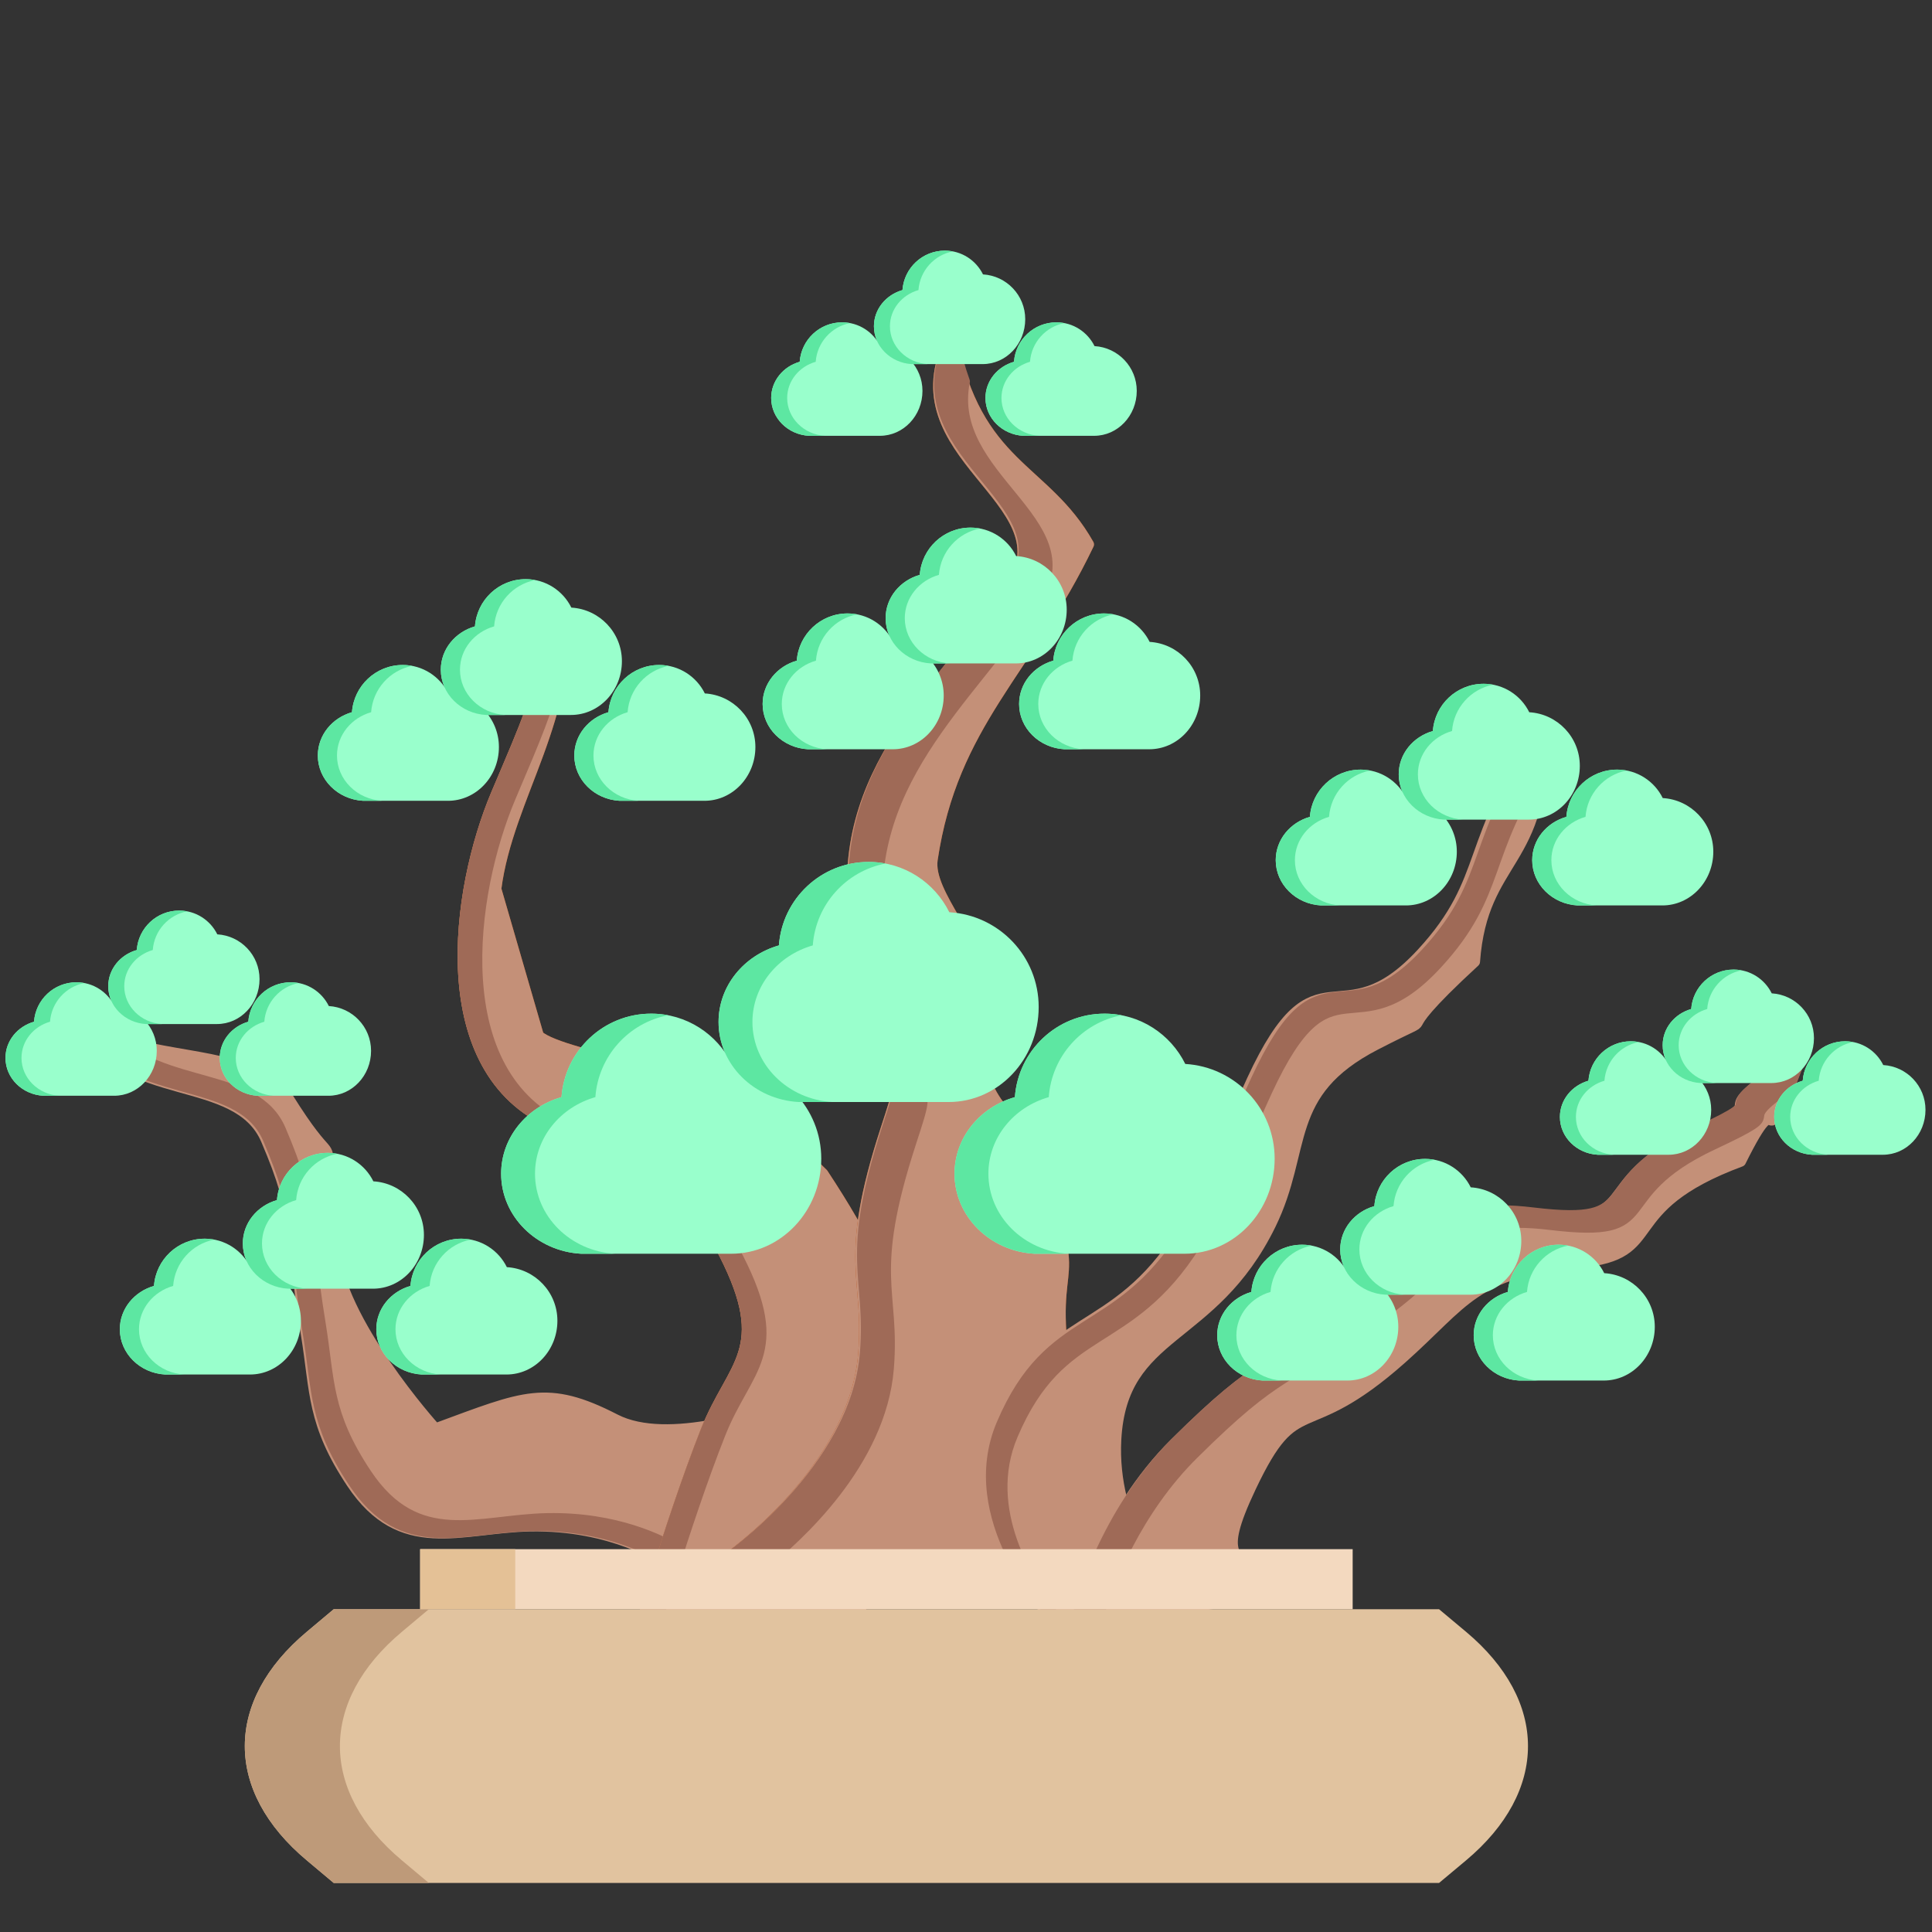 <?xml version="1.0" encoding="UTF-8" standalone="no"?>
<!-- Created with Inkscape (http://www.inkscape.org/) -->

<svg
   width="500"
   height="500"
   viewBox="0 0 132.292 132.292"
   version="1.1"
   id="svg2515"
   inkscape:version="1.1.2 (b8e25be833, 2022-02-05)"
   sodipodi:docname="bonsai06s07normal.svg"
   inkscape:export-filename="C:\Users\Lenovo\Desktop\Coding\Media files\Bonsais\bonsai06.png"
   inkscape:export-xdpi="96"
   inkscape:export-ydpi="96"
   xmlns:inkscape="http://www.inkscape.org/namespaces/inkscape"
   xmlns:sodipodi="http://sodipodi.sourceforge.net/DTD/sodipodi-0.dtd"
   xmlns="http://www.w3.org/2000/svg"
   xmlns:svg="http://www.w3.org/2000/svg"
   xmlns:sketch="http://www.bohemiancoding.com/sketch/ns">
  <rect x="0" y="0" width="132.292" height="132.292" fill="#333333" stroke="none"/>
  <sodipodi:namedview
     id="namedview2517"
     pagecolor="#ffffff"
     bordercolor="#666666"
     borderopacity="1.0"
     inkscape:pageshadow="2"
     inkscape:pageopacity="0.0"
     inkscape:pagecheckerboard="0"
     inkscape:document-units="mm"
     showgrid="false"
     units="px"
     inkscape:zoom="1.4142136"
     inkscape:cx="273.29676"
     inkscape:cy="248.54803"
     inkscape:window-width="1920"
     inkscape:window-height="1001"
     inkscape:window-x="-9"
     inkscape:window-y="-9"
     inkscape:window-maximized="1"
     inkscape:current-layer="g27725"
     showguides="false" />
  <defs
     id="defs2512">
    <marker
       style="overflow:visible"
       id="Arrow1Sstart"
       refX="0.0"
       refY="0.0"
       orient="auto"
       inkscape:stockid="Arrow1Sstart"
       inkscape:isstock="true">
      <path
         transform="scale(0.2) translate(6,0)"
         style="fill-rule:evenodd;fill:context-stroke;stroke:context-stroke;stroke-width:1.0pt"
         d="M 0.0,0.0 L 5.0,-5.0 L -12.5,0.0 L 5.0,5.0 L 0.0,0.0 z "
         id="path24092" />
    </marker>
    <marker
       style="overflow:visible"
       id="Arrow1Mstart"
       refX="0.0"
       refY="0.0"
       orient="auto"
       inkscape:stockid="Arrow1Mstart"
       inkscape:isstock="true">
      <path
         transform="scale(0.4) translate(10,0)"
         style="fill-rule:evenodd;fill:context-stroke;stroke:context-stroke;stroke-width:1.0pt"
         d="M 0.0,0.0 L 5.0,-5.0 L -12.5,0.0 L 5.0,5.0 L 0.0,0.0 z "
         id="path24086" />
    </marker>
    <marker
       style="overflow:visible"
       id="Arrow1Lstart"
       refX="0.0"
       refY="0.0"
       orient="auto"
       inkscape:stockid="Arrow1Lstart"
       inkscape:isstock="true">
      <path
         transform="scale(0.8) translate(12.5,0)"
         style="fill-rule:evenodd;fill:context-stroke;stroke:context-stroke;stroke-width:1.0pt"
         d="M 0.0,0.0 L 5.0,-5.0 L -12.5,0.0 L 5.0,5.0 L 0.0,0.0 z "
         id="path24080" />
    </marker>
    <marker
       style="overflow:visible;"
       id="Arrow1Lend"
       refX="0.0"
       refY="0.0"
       orient="auto"
       inkscape:stockid="Arrow1Lend"
       inkscape:isstock="true">
      <path
         transform="scale(0.8) rotate(180) translate(12.5,0)"
         style="fill-rule:evenodd;fill:context-stroke;stroke:context-stroke;stroke-width:1.0pt;"
         d="M 0.0,0.0 L 5.0,-5.0 L -12.5,0.0 L 5.0,5.0 L 0.0,0.0 z "
         id="path24083" />
    </marker>
  </defs>
  <g
     inkscape:label="Multi-Trunk Style"
     inkscape:groupmode="layer"
     id="g27725"
     style="display:inline">
    <g
       id="g27639"
       transform="matrix(0.735,0,0,0.735,149.596,11.135)"
       style="display:inline">
      <g
         id="g27637"
         transform="translate(-5.292)">
        <g
           id="g48100"
           transform="matrix(0.435,-0.554,0.554,0.435,-200.97,81.033)">
          <path
             style="display:inline;fill:#c49078;fill-opacity:1;stroke:#c49078;stroke-width:1;stroke-linecap:round;stroke-linejoin:round;stroke-miterlimit:4;stroke-dasharray:none;stroke-opacity:1"
             d="m 1.543,115.205 c 0,0 -0.444,-8.093 -7.413,-16.606 -5.77,-7.049 -13.809,-10.891 -10.081,-22.221 2.988,-9.082 6.581,-11.287 11.788,-16.944 C 5.658,48.765 7.304,49.408 12.775,39.43 17.378,31.034 4.908,22.011 9.622,10.64 12.964,22.496 18.448,26.548 20.128,36.234 15.444,48.503 18.442,45.424 15.444,48.503 c -2.295,2.358 -5.141,4.406 -7.864,6.795 -7.356,6.453 -10.607,25.314 -10.607,25.314 10.538,6.504 13.686,7.919 15.624,17.99 1.467,7.621 12.857,14.782 15.456,16.602 2.599,1.819 -26.511,0 -26.511,0 z"
             id="path27633-5"
             sodipodi:nodetypes="cssssccsssssc" />
          <path
             id="path27633-05"
             style="display:inline;fill:#9f6a57;fill-opacity:1;stroke:#9f6a57;stroke-width:3.78;stroke-linecap:round;stroke-linejoin:round;stroke-miterlimit:4;stroke-dasharray:none;stroke-opacity:1"
             d="m 631.229,153.07 c -17.817,42.975 29.314,77.078 11.916,108.812 -20.675,37.712 -26.894,35.282 -64.014,75.604 -19.681,21.379 -33.26,29.713 -44.555,64.039 -14.09,42.819 16.293,57.343 38.102,83.984 26.34,32.177 28.018,62.766 28.018,62.766 0,0 3.632,0.214 8.514,0.492 -0.946,-7.6 -5.655,-33.432 -27.779,-60.459 -21.809,-26.642 -52.191,-41.165 -38.102,-83.984 11.295,-34.326 24.873,-42.66 44.555,-64.039 37.119,-40.322 43.341,-37.891 64.016,-75.604 15.605,-28.465 -20.698,-58.837 -15.488,-95.807 -1.828,-4.861 -3.571,-10.09 -5.182,-15.805 z"
             transform="matrix(0.265,0,0,0.265,-157.391,-29.86)" />
        </g>
        <g
           id="g48100-7-6"
           transform="rotate(-11.1,58.43,-111.928)"
           style="display:inline">
          <path
             style="display:inline;fill:#b64a11;fill-opacity:1;stroke:#b64a11;stroke-width:0.856;stroke-linecap:round;stroke-linejoin:round;stroke-miterlimit:4;stroke-dasharray:none;stroke-opacity:1"
             d="m -184.321,96.796 c 0,0 5.998,-11.84 11.088,-19.769 3.603,-5.614 7.558,-6.122 4.818,-15.763 -1.953,-6.87 -2.448,-7.472 -13.329,-14.977 -10.222,-7.051 -4.703,-23.154 0.759,-31.224 4.596,-6.791 4.412,-6.372 9.341,-15.69 -0.605,9.925 -8.214,16.17 -10.96,24.43 1.255,14.137 1.255,14.137 1.255,14.137 1.67,2.269 16.781,7.89 16.781,7.89 l 6.746,9.831 c 5.759,14.076 3.554,15.88 0.652,24.756 -2.065,6.317 -6.617,16.74 -4.547,18.5 2.071,1.759 -22.604,-2.12 -22.604,-2.12 z"
             id="path27633-5-8-4"
             sodipodi:nodetypes="cssssccscsssc" />
          <g
             id="g60458"
             transform="translate(-155.912,26.798)">
            <path
               style="display:inline;fill:#c49078;fill-opacity:1;stroke:#c49078;stroke-width:0.856;stroke-linecap:round;stroke-linejoin:round;stroke-miterlimit:4;stroke-dasharray:none;stroke-opacity:1"
               d="m -28.409,69.998 c 0,0 5.998,-11.84 11.088,-19.769 3.603,-5.614 7.558,-6.122 4.818,-15.763 -1.953,-6.87 -2.448,-7.472 -13.329,-14.977 -10.222,-7.051 -4.703,-23.154 0.759,-31.224 4.596,-6.791 4.412,-6.372 9.341,-15.69 -0.605,9.925 -8.214,16.17 -10.96,24.43 1.255,14.137 1.255,14.137 1.255,14.137 1.67,2.269 16.781,7.89 16.781,7.89 l 6.746,9.831 c 5.759,14.076 3.554,15.88 0.652,24.756 -2.065,6.317 -6.617,16.74 -4.547,18.5 2.071,1.759 -22.604,-2.12 -22.604,-2.12 z"
               id="path27633-5-8-4-6"
               sodipodi:nodetypes="cssssccscsssc" />
            <path
               id="path27633-5-8-4-2"
               style="display:inline;fill:#9f6a57;fill-opacity:1;stroke:#9f6a57;stroke-width:0.856;stroke-linecap:round;stroke-linejoin:round;stroke-miterlimit:4;stroke-dasharray:none;stroke-opacity:1"
               d="m -15.733,-27.425 c -4.928,9.318 -4.744,8.899 -9.341,15.69 -5.462,8.07 -10.981,24.173 -0.759,31.224 10.881,7.506 11.376,8.107 13.329,14.978 2.741,9.641 -1.215,10.149 -4.818,15.763 -5.089,7.929 -11.088,19.768 -11.088,19.768 0,0 1.096,0.165 1.548,0.234 0.556,-1.091 6.05,-11.841 10.884,-19.372 3.603,-5.614 7.558,-6.122 4.818,-15.763 -1.953,-6.87 -2.448,-7.472 -13.329,-14.978 -10.222,-7.051 -4.703,-23.154 0.759,-31.224 3.72,-5.497 4.433,-6.516 7.136,-11.553 0.449,-1.502 0.757,-3.081 0.86,-4.767 z"
               sodipodi:nodetypes="cssssccsssscc" />
          </g>
        </g>
        <g
           id="g48100-7"
           transform="rotate(4.728,-376.699,-1082.769)"
           style="display:inline">
          <path
             style="display:inline;fill:#b64a11;fill-opacity:1;stroke:#b64a11;stroke-width:1;stroke-linecap:round;stroke-linejoin:round;stroke-miterlimit:4;stroke-dasharray:none;stroke-opacity:1"
             d="m -31.587,105.842 c 0,0 11.325,-9.205 11.313,-20.208 -0.009,-7.409 -2.676,-8.331 0.362,-21.14 1.925,-8.115 0,0 -4.417,-18.744 C -27.654,31.635 -17.903,23.12 -12.433,13.142 -7.83,4.746 -24.647,1.942 -19.933,-9.429 -16.591,2.427 -10.297,1.787 -5.596,8.694 -10.279,20.963 -16.848,26.338 -17.686,39.14 c -0.215,3.284 5.278,7.498 5.1,11.117 -0.514,10.415 4.878,12.711 4.878,12.711 8.23,15.737 3.963,10.8 5.902,20.871 1.467,7.621 -5.868,20.184 -3.269,22.003 2.599,1.819 -26.511,0 -26.511,0 z"
             id="path27633-5-8"
             sodipodi:nodetypes="cssssccsssssc" />
          <g
             id="g61798"
             transform="translate(-120.482,41.049)">
            <path
               style="display:inline;fill:#c49078;fill-opacity:1;stroke:#c49078;stroke-width:1;stroke-linecap:round;stroke-linejoin:round;stroke-miterlimit:4;stroke-dasharray:none;stroke-opacity:1"
               d="m 88.895,64.793 c 0,0 11.325,-9.205 11.313,-20.208 -0.009,-7.409 -2.676,-8.331 0.362,-21.14 1.925,-8.115 0,0 -4.417,-18.744 -3.326,-14.114 6.426,-22.629 11.896,-32.607 4.603,-8.396 -12.214,-11.201 -7.5,-22.571 3.342,11.856 9.636,11.216 14.337,18.123 -4.683,12.269 -11.253,17.645 -12.09,30.447 -0.215,3.284 5.278,7.498 5.1,11.117 -0.514,10.415 4.878,12.711 4.878,12.711 8.23,15.737 3.963,10.8 5.902,20.871 1.467,7.621 -5.868,20.184 -3.269,22.003 2.599,1.819 -26.511,0 -26.511,0 z"
               id="path27633-5-8-8"
               sodipodi:nodetypes="cssssccsssssc" />
            <path
               id="path27633-5-8-5"
               style="display:inline;fill:#9f6a57;fill-opacity:1;stroke:#9f6a57;stroke-width:2.777;stroke-linecap:round;stroke-linejoin:round;stroke-miterlimit:4;stroke-dasharray:none;stroke-opacity:1"
               d="m 589.156,1.389 c -15.649,30.389 30.253,41.998 15.592,64.182 -17.423,26.362 -46.358,47.695 -40.385,87.518 7.933,52.886 15.116,30.868 7.932,52.887 -11.34,34.756 -4.169,37.915 -5.84,58.422 -2.483,30.451 -35.934,53.336 -35.934,53.336 0,0 4.811,0.679 9.539,1.336 8.645,-6.835 30.409,-26.314 32.395,-50.672 1.671,-20.507 -5.5,-23.666 5.84,-58.422 7.184,-22.018 10e-4,-9.7e-4 -7.932,-52.887 -5.973,-39.822 22.962,-61.155 40.385,-87.518 C 624.087,49.387 587.301,37.956 592.342,13.172 591.112,9.76 590.032,5.887 589.156,1.389 Z"
               transform="matrix(0.359,-0.03,0.03,0.359,-110.93,-33.49)" />
          </g>
        </g>
        <g
           id="g48100-7-2"
           transform="rotate(4.728,-305.774,488.213)"
           style="display:inline" />
        <g
           id="g48096"
           transform="rotate(-13.017,208.776,706.515)">
          <path
             style="display:inline;fill:#c49078;fill-opacity:1;stroke:#c49078;stroke-width:1;stroke-linecap:round;stroke-linejoin:round;stroke-miterlimit:4;stroke-dasharray:none;stroke-opacity:1"
             d="m 35.87,79.809 c 0,0 -5.935,-10.285 -0.368,-17.935 6.814,-9.363 12.17,-5.093 20.636,-13.495 6.786,-6.735 3.857,-4.941 9.614,-12.344 8.902,-11.447 8.659,-1.551 18.064,-7.957 7.914,-5.391 6.163,-9.447 15.526,-17.437 -2.406,12.08 -8,9.917 -10.902,19.309 -10.998,6.256 -2.636,3.405 -10.733,5.462 -9.484,2.41 -8.368,8.047 -13.316,14.13 -7.814,9.607 -15.695,6.41 -18.541,16.264 -2.153,7.456 1.039,14.511 2.529,17.312 1.49,2.801 -12.508,-3.307 -12.508,-3.307 z"
             id="path27633-0-26"
             sodipodi:nodetypes="cssssccssssc" />
          <path
             id="path27633-0-2"
             style="display:inline;fill:#9f6a57;fill-opacity:1;stroke:#9f6a57;stroke-width:3.78;stroke-linecap:round;stroke-linejoin:round;stroke-miterlimit:4;stroke-dasharray:none;stroke-opacity:1"
             d="m 970.33,153.07 c -35.388,30.199 -28.773,45.531 -58.684,65.906 -35.545,24.213 -34.627,-13.19 -68.271,30.074 -21.758,27.979 -10.686,21.201 -36.336,46.656 -31.996,31.753 -52.239,15.616 -77.992,51.004 -21.041,28.913 1.389,67.785 1.389,67.785 0,0 0.54,0.232 0.686,0.295 -5.056,-10.828 -16.104,-40.35 0.76,-63.523 25.753,-35.388 45.998,-19.251 77.994,-51.004 25.65,-25.455 14.578,-18.677 36.336,-46.656 33.644,-43.264 32.727,-5.862 68.271,-30.074 28.419,-19.359 23.89,-34.176 53.719,-61.508 0.763,-2.744 1.48,-5.699 2.129,-8.955 z"
             transform="matrix(0.265,0,0,0.265,-157.391,-29.86)" />
        </g>
        <g
           id="g48096-2"
           transform="rotate(-13.017,387.198,332.701)"
           style="display:inline">
          <g
             id="g58985"
             transform="translate(-110.246,75.057)">
            <path
               style="display:inline;fill:#c49078;fill-opacity:1;stroke:#c49078;stroke-width:1;stroke-linecap:round;stroke-linejoin:round;stroke-miterlimit:4;stroke-dasharray:none;stroke-opacity:1"
               d="m 69.488,-44.317 c 0,0 4.233,-8.202 12.283,-13.172 9.853,-6.084 9.361,-4.315 20.379,-8.883 8.832,-3.662 8.047,-7.624 16.865,-4.434 10.247,3.708 5.31,-1.503 16.44,-3.869 9.366,-1.991 -0.49,-0.906 11.202,-4.753 -6.803,10.268 -1.388,0.644 -7.632,8.237 -12.548,1.623 -8.536,6.955 -16.809,5.791 -9.69,-1.363 -11.197,1.226 -18.08,4.982 -10.871,5.931 -10.044,0.475 -16.411,8.515 -4.818,6.084 -2.238,5.483 -1.921,8.64 0.317,3.157 -16.318,-1.053 -16.318,-1.053 z"
               id="path27633-0-26-3-7"
               sodipodi:nodetypes="cssssccssssc" />
            <path
               id="path27633-0-26-3-1"
               style="display:inline;fill:#9f6a57;fill-opacity:1;stroke:#9f6a57;stroke-width:2.777;stroke-linecap:round;stroke-linejoin:round;stroke-miterlimit:4;stroke-dasharray:none;stroke-opacity:1"
               d="m 717.35,1.389 c -29.228,17.723 -3.238,8.622 -27.334,19.867 -28.635,13.363 -12.016,24.372 -42.061,20.75 -25.854,-3.117 -21.252,7.113 -42.857,22.545 -26.952,19.25 -26.729,14.158 -49.582,36.781 -18.671,18.484 -24.994,43.322 -24.994,43.322 0,0 2.295,0.029 5.426,0.023 2.251,-7.028 9.207,-25.57 24.074,-40.287 22.853,-22.623 22.628,-17.531 49.58,-36.781 21.606,-15.432 17.003,-25.662 42.857,-22.545 30.044,3.622 13.426,-7.389 42.061,-20.752 21.515,-10.04 3.207,-3.912 19.822,-15.09 0.835,-2.105 1.792,-4.584 3.008,-7.834 z"
               transform="matrix(0.351,0.081,-0.081,0.351,-104.914,-138.102)" />
          </g>
        </g>
      </g>
    </g>
    <g
       id="g1638-6-9"
       transform="matrix(0.465,0,0,-0.259,-394.014,464.914)"
       style="display:inline">
      <path
         d="m 1063.22,1363.63 -3.97,5.96 H 896.482 l -3.956,-5.96 c -12.178,-18.31 -12.178,-42.14 0,-60.45 l 3.956,-5.96 h 162.768 l 3.97,5.96 c 12.17,18.31 12.17,42.14 0,60.45"
         style="fill:#e1c39f;fill-opacity:1;fill-rule:nonzero;stroke:none;stroke-width:0.1"
         id="path314-0-6-2" />
      <path
         d="m 909.212,1385.47 h 137.318 v -15.88 H 909.212 v 15.88"
         style="fill:#f3d9bf;fill-opacity:1;fill-rule:nonzero;stroke:none;stroke-width:0.1"
         id="path316-2-8" />
      <path
         d="m 906.53,1363.63 3.957,5.96 h -14.005 l -3.956,-5.96 c -12.178,-18.31 -12.178,-42.14 0,-60.45 l 3.956,-5.96 h 14.005 l -3.957,5.96 c -12.177,18.31 -12.177,42.14 0,60.45"
         style="fill:#be9a79;fill-opacity:1;fill-rule:nonzero;stroke:none;stroke-width:0.1"
         id="path326-2-5" />
      <path
         d="m 909.212,1385.47 h 14.005 v -15.88 h -14.005 v 15.88"
         style="fill:#e4c196;fill-opacity:1;fill-rule:nonzero;stroke:none;stroke-width:0.1"
         id="path328-0-85" />
    </g>
    <g
       id="g22226-7-9-2-1-7-1-9-9-4"
       transform="matrix(0.548,0,0,0.548,-18.884,32.732)"
       style="display:inline">
      <g
         id="g22138-0-2-3-3-8-5-6-7-2"
         transform="translate(-26.833,54.443)">
        <g
           id="Page-1-8-2-4-6-9-2-5-2-6-7"
           stroke="none"
           stroke-width="1"
           fill="none"
           fill-rule="evenodd"
           sketch:type="MSPage"
           style="fill:#81cc29;fill-opacity:1"
           transform="matrix(1.25,0,0,1.25,123.912,12.486)">
          <g
             id="Icon-Set-Filled-29-3-8-1-3-1-6-7-2"
             sketch:type="MSLayerGroup"
             transform="translate(-519,-781)"
             fill="#000000"
             style="fill:#81cc29;fill-opacity:1">
            <path
               d="M 542.067,786.028 C 540.599,783.053 537.543,781 534,781 c -4.749,0 -8.63,3.682 -8.967,8.345 C 521.542,790.34 519,793.39 519,797 c 0,4.26 3.54,7.755 8,8 h 15 c 4.966,0 9,-4.253 9,-9.5 0,-5.056 -3.951,-9.177 -8.933,-9.472"
               id="cloud-6-3-9-3-3-5-0-9-7"
               sketch:type="MSShapeGroup"
               style="fill:#99ffcc;fill-opacity:1" />
          </g>
        </g>
        <path
           id="cloud-7-3-9-3-2-2-1-5-4-5"
           style="fill:#5de7a2;fill-opacity:1;fill-rule:evenodd;stroke:none;stroke-width:1.25"
           d="m 142.661,12.485 c -5.936,0 -10.787,4.603 -11.209,10.431 -4.364,1.244 -7.542,5.056 -7.542,9.569 0,5.325 4.425,9.694 10,10 h 4.234 c -5.575,-0.306 -10,-4.675 -10,-10 0,-4.512 3.178,-8.325 7.542,-9.569 0.37,-5.117 4.154,-9.289 9.09,-10.231 -0.685,-0.131 -1.391,-0.201 -2.115,-0.201 z" />
      </g>
      <g
         id="g22138-4-6-3-7-9-4-4-0-3-1"
         transform="translate(0.334,35.485)"
         style="display:inline">
        <g
           id="Page-1-8-0-8-6-2-5-8-5-9-8-1"
           stroke="none"
           stroke-width="1"
           fill="none"
           fill-rule="evenodd"
           sketch:type="MSPage"
           style="fill:#81cc29;fill-opacity:1"
           transform="matrix(1.25,0,0,1.25,123.912,12.486)">
          <g
             id="Icon-Set-Filled-2-7-9-1-2-5-8-4-8-8"
             sketch:type="MSLayerGroup"
             transform="translate(-519,-781)"
             fill="#000000"
             style="fill:#81cc29;fill-opacity:1">
            <path
               d="M 542.067,786.028 C 540.599,783.053 537.543,781 534,781 c -4.749,0 -8.63,3.682 -8.967,8.345 C 521.542,790.34 519,793.39 519,797 c 0,4.26 3.54,7.755 8,8 h 15 c 4.966,0 9,-4.253 9,-9.5 0,-5.056 -3.951,-9.177 -8.933,-9.472"
               id="cloud-1-4-0-9-8-7-3-6-5-1"
               sketch:type="MSShapeGroup"
               style="fill:#99ffcc;fill-opacity:1" />
          </g>
        </g>
        <path
           id="cloud-7-8-8-3-7-8-5-1-6-2-7"
           style="fill:#5de7a2;fill-opacity:1;fill-rule:evenodd;stroke:none;stroke-width:1.25"
           d="m 142.661,12.485 c -5.936,0 -10.787,4.603 -11.209,10.431 -4.364,1.244 -7.542,5.056 -7.542,9.569 0,5.325 4.425,9.694 10,10 h 4.234 c -5.575,-0.306 -10,-4.675 -10,-10 0,-4.512 3.178,-8.325 7.542,-9.569 0.37,-5.117 4.154,-9.289 9.09,-10.231 -0.685,-0.131 -1.391,-0.201 -2.115,-0.201 z" />
      </g>
      <g
         id="g22138-5-3-3-7-3-8-2-5-5-1"
         transform="translate(29.819,54.443)"
         style="display:inline">
        <g
           id="Page-1-8-4-1-3-5-1-2-5-5-3-5"
           stroke="none"
           stroke-width="1"
           fill="none"
           fill-rule="evenodd"
           sketch:type="MSPage"
           style="fill:#81cc29;fill-opacity:1"
           transform="matrix(1.25,0,0,1.25,123.912,12.486)">
          <g
             id="Icon-Set-Filled-8-8-5-8-2-7-4-6-28-3"
             sketch:type="MSLayerGroup"
             transform="translate(-519,-781)"
             fill="#000000"
             style="fill:#81cc29;fill-opacity:1">
            <path
               d="M 542.067,786.028 C 540.599,783.053 537.543,781 534,781 c -4.749,0 -8.63,3.682 -8.967,8.345 C 521.542,790.34 519,793.39 519,797 c 0,4.26 3.54,7.755 8,8 h 15 c 4.966,0 9,-4.253 9,-9.5 0,-5.056 -3.951,-9.177 -8.933,-9.472"
               id="cloud-3-11-3-0-3-6-8-6-4-8"
               sketch:type="MSShapeGroup"
               style="fill:#99ffcc;fill-opacity:1" />
          </g>
        </g>
        <path
           id="cloud-7-4-4-6-2-0-5-8-0-0-3"
           style="fill:#5de7a2;fill-opacity:1;fill-rule:evenodd;stroke:none;stroke-width:1.25"
           d="m 142.661,12.485 c -5.936,0 -10.787,4.603 -11.209,10.431 -4.364,1.244 -7.542,5.056 -7.542,9.569 0,5.325 4.425,9.694 10,10 h 4.234 c -5.575,-0.306 -10,-4.675 -10,-10 0,-4.512 3.178,-8.325 7.542,-9.569 0.37,-5.117 4.154,-9.289 9.09,-10.231 -0.685,-0.131 -1.391,-0.201 -2.115,-0.201 z" />
      </g>
    </g>
    <g
       id="g22226-7-9-2-1-7-1-9-9-6"
       transform="matrix(0.31,0,0,0.31,22.126,21.257)"
       style="display:inline">
      <g
         id="g22138-0-2-3-3-8-5-6-7-23"
         transform="translate(-26.833,54.443)">
        <g
           id="Page-1-8-2-4-6-9-2-5-2-6-3"
           stroke="none"
           stroke-width="1"
           fill="none"
           fill-rule="evenodd"
           sketch:type="MSPage"
           style="fill:#81cc29;fill-opacity:1"
           transform="matrix(1.25,0,0,1.25,123.912,12.486)">
          <g
             id="Icon-Set-Filled-29-3-8-1-3-1-6-7-6"
             sketch:type="MSLayerGroup"
             transform="translate(-519,-781)"
             fill="#000000"
             style="fill:#81cc29;fill-opacity:1">
            <path
               d="M 542.067,786.028 C 540.599,783.053 537.543,781 534,781 c -4.749,0 -8.63,3.682 -8.967,8.345 C 521.542,790.34 519,793.39 519,797 c 0,4.26 3.54,7.755 8,8 h 15 c 4.966,0 9,-4.253 9,-9.5 0,-5.056 -3.951,-9.177 -8.933,-9.472"
               id="cloud-6-3-9-3-3-5-0-9-3"
               sketch:type="MSShapeGroup"
               style="fill:#99ffcc;fill-opacity:1" />
          </g>
        </g>
        <path
           id="cloud-7-3-9-3-2-2-1-5-4-8"
           style="fill:#5de7a2;fill-opacity:1;fill-rule:evenodd;stroke:none;stroke-width:1.25"
           d="m 142.661,12.485 c -5.936,0 -10.787,4.603 -11.209,10.431 -4.364,1.244 -7.542,5.056 -7.542,9.569 0,5.325 4.425,9.694 10,10 h 4.234 c -5.575,-0.306 -10,-4.675 -10,-10 0,-4.512 3.178,-8.325 7.542,-9.569 0.37,-5.117 4.154,-9.289 9.09,-10.231 -0.685,-0.131 -1.391,-0.201 -2.115,-0.201 z" />
      </g>
      <g
         id="g22138-4-6-3-7-9-4-4-0-3-0"
         transform="translate(0.334,35.485)"
         style="display:inline">
        <g
           id="Page-1-8-0-8-6-2-5-8-5-9-8-2"
           stroke="none"
           stroke-width="1"
           fill="none"
           fill-rule="evenodd"
           sketch:type="MSPage"
           style="fill:#81cc29;fill-opacity:1"
           transform="matrix(1.25,0,0,1.25,123.912,12.486)">
          <g
             id="Icon-Set-Filled-2-7-9-1-2-5-8-4-8-9"
             sketch:type="MSLayerGroup"
             transform="translate(-519,-781)"
             fill="#000000"
             style="fill:#81cc29;fill-opacity:1">
            <path
               d="M 542.067,786.028 C 540.599,783.053 537.543,781 534,781 c -4.749,0 -8.63,3.682 -8.967,8.345 C 521.542,790.34 519,793.39 519,797 c 0,4.26 3.54,7.755 8,8 h 15 c 4.966,0 9,-4.253 9,-9.5 0,-5.056 -3.951,-9.177 -8.933,-9.472"
               id="cloud-1-4-0-9-8-7-3-6-5-8"
               sketch:type="MSShapeGroup"
               style="fill:#99ffcc;fill-opacity:1" />
          </g>
        </g>
        <path
           id="cloud-7-8-8-3-7-8-5-1-6-2-6"
           style="fill:#5de7a2;fill-opacity:1;fill-rule:evenodd;stroke:none;stroke-width:1.25"
           d="m 142.661,12.485 c -5.936,0 -10.787,4.603 -11.209,10.431 -4.364,1.244 -7.542,5.056 -7.542,9.569 0,5.325 4.425,9.694 10,10 h 4.234 c -5.575,-0.306 -10,-4.675 -10,-10 0,-4.512 3.178,-8.325 7.542,-9.569 0.37,-5.117 4.154,-9.289 9.09,-10.231 -0.685,-0.131 -1.391,-0.201 -2.115,-0.201 z" />
      </g>
      <g
         id="g22138-5-3-3-7-3-8-2-5-5-3"
         transform="translate(29.819,54.443)"
         style="display:inline">
        <g
           id="Page-1-8-4-1-3-5-1-2-5-5-3-59"
           stroke="none"
           stroke-width="1"
           fill="none"
           fill-rule="evenodd"
           sketch:type="MSPage"
           style="fill:#81cc29;fill-opacity:1"
           transform="matrix(1.25,0,0,1.25,123.912,12.486)">
          <g
             id="Icon-Set-Filled-8-8-5-8-2-7-4-6-28-37"
             sketch:type="MSLayerGroup"
             transform="translate(-519,-781)"
             fill="#000000"
             style="fill:#81cc29;fill-opacity:1">
            <path
               d="M 542.067,786.028 C 540.599,783.053 537.543,781 534,781 c -4.749,0 -8.63,3.682 -8.967,8.345 C 521.542,790.34 519,793.39 519,797 c 0,4.26 3.54,7.755 8,8 h 15 c 4.966,0 9,-4.253 9,-9.5 0,-5.056 -3.951,-9.177 -8.933,-9.472"
               id="cloud-3-11-3-0-3-6-8-6-4-5"
               sketch:type="MSShapeGroup"
               style="fill:#99ffcc;fill-opacity:1" />
          </g>
        </g>
        <path
           id="cloud-7-4-4-6-2-0-5-8-0-0-7"
           style="fill:#5de7a2;fill-opacity:1;fill-rule:evenodd;stroke:none;stroke-width:1.25"
           d="m 142.661,12.485 c -5.936,0 -10.787,4.603 -11.209,10.431 -4.364,1.244 -7.542,5.056 -7.542,9.569 0,5.325 4.425,9.694 10,10 h 4.234 c -5.575,-0.306 -10,-4.675 -10,-10 0,-4.512 3.178,-8.325 7.542,-9.569 0.37,-5.117 4.154,-9.289 9.09,-10.231 -0.685,-0.131 -1.391,-0.201 -2.115,-0.201 z" />
      </g>
    </g>
    <g
       id="g22226-7-9-2-1-7-1-9-9-6-7"
       transform="matrix(0.31,0,0,0.31,57.26,31.951)"
       style="display:inline">
      <g
         id="g22138-0-2-3-3-8-5-6-7-23-4"
         transform="translate(-26.833,54.443)">
        <g
           id="Page-1-8-2-4-6-9-2-5-2-6-3-7"
           stroke="none"
           stroke-width="1"
           fill="none"
           fill-rule="evenodd"
           sketch:type="MSPage"
           style="fill:#81cc29;fill-opacity:1"
           transform="matrix(1.25,0,0,1.25,123.912,12.486)">
          <g
             id="Icon-Set-Filled-29-3-8-1-3-1-6-7-6-8"
             sketch:type="MSLayerGroup"
             transform="translate(-519,-781)"
             fill="#000000"
             style="fill:#81cc29;fill-opacity:1">
            <path
               d="M 542.067,786.028 C 540.599,783.053 537.543,781 534,781 c -4.749,0 -8.63,3.682 -8.967,8.345 C 521.542,790.34 519,793.39 519,797 c 0,4.26 3.54,7.755 8,8 h 15 c 4.966,0 9,-4.253 9,-9.5 0,-5.056 -3.951,-9.177 -8.933,-9.472"
               id="cloud-6-3-9-3-3-5-0-9-3-9"
               sketch:type="MSShapeGroup"
               style="fill:#99ffcc;fill-opacity:1" />
          </g>
        </g>
        <path
           id="cloud-7-3-9-3-2-2-1-5-4-8-1"
           style="fill:#5de7a2;fill-opacity:1;fill-rule:evenodd;stroke:none;stroke-width:1.25"
           d="m 142.661,12.485 c -5.936,0 -10.787,4.603 -11.209,10.431 -4.364,1.244 -7.542,5.056 -7.542,9.569 0,5.325 4.425,9.694 10,10 h 4.234 c -5.575,-0.306 -10,-4.675 -10,-10 0,-4.512 3.178,-8.325 7.542,-9.569 0.37,-5.117 4.154,-9.289 9.09,-10.231 -0.685,-0.131 -1.391,-0.201 -2.115,-0.201 z" />
      </g>
      <g
         id="g22138-4-6-3-7-9-4-4-0-3-0-2"
         transform="translate(0.334,35.485)"
         style="display:inline">
        <g
           id="Page-1-8-0-8-6-2-5-8-5-9-8-2-4"
           stroke="none"
           stroke-width="1"
           fill="none"
           fill-rule="evenodd"
           sketch:type="MSPage"
           style="fill:#81cc29;fill-opacity:1"
           transform="matrix(1.25,0,0,1.25,123.912,12.486)">
          <g
             id="Icon-Set-Filled-2-7-9-1-2-5-8-4-8-9-9"
             sketch:type="MSLayerGroup"
             transform="translate(-519,-781)"
             fill="#000000"
             style="fill:#81cc29;fill-opacity:1">
            <path
               d="M 542.067,786.028 C 540.599,783.053 537.543,781 534,781 c -4.749,0 -8.63,3.682 -8.967,8.345 C 521.542,790.34 519,793.39 519,797 c 0,4.26 3.54,7.755 8,8 h 15 c 4.966,0 9,-4.253 9,-9.5 0,-5.056 -3.951,-9.177 -8.933,-9.472"
               id="cloud-1-4-0-9-8-7-3-6-5-8-7"
               sketch:type="MSShapeGroup"
               style="fill:#99ffcc;fill-opacity:1" />
          </g>
        </g>
        <path
           id="cloud-7-8-8-3-7-8-5-1-6-2-6-8"
           style="fill:#5de7a2;fill-opacity:1;fill-rule:evenodd;stroke:none;stroke-width:1.25"
           d="m 142.661,12.485 c -5.936,0 -10.787,4.603 -11.209,10.431 -4.364,1.244 -7.542,5.056 -7.542,9.569 0,5.325 4.425,9.694 10,10 h 4.234 c -5.575,-0.306 -10,-4.675 -10,-10 0,-4.512 3.178,-8.325 7.542,-9.569 0.37,-5.117 4.154,-9.289 9.09,-10.231 -0.685,-0.131 -1.391,-0.201 -2.115,-0.201 z" />
      </g>
      <g
         id="g22138-5-3-3-7-3-8-2-5-5-3-6"
         transform="translate(29.819,54.443)"
         style="display:inline">
        <g
           id="Page-1-8-4-1-3-5-1-2-5-5-3-59-5"
           stroke="none"
           stroke-width="1"
           fill="none"
           fill-rule="evenodd"
           sketch:type="MSPage"
           style="fill:#81cc29;fill-opacity:1"
           transform="matrix(1.25,0,0,1.25,123.912,12.486)">
          <g
             id="Icon-Set-Filled-8-8-5-8-2-7-4-6-28-37-1"
             sketch:type="MSLayerGroup"
             transform="translate(-519,-781)"
             fill="#000000"
             style="fill:#81cc29;fill-opacity:1">
            <path
               d="M 542.067,786.028 C 540.599,783.053 537.543,781 534,781 c -4.749,0 -8.63,3.682 -8.967,8.345 C 521.542,790.34 519,793.39 519,797 c 0,4.26 3.54,7.755 8,8 h 15 c 4.966,0 9,-4.253 9,-9.5 0,-5.056 -3.951,-9.177 -8.933,-9.472"
               id="cloud-3-11-3-0-3-6-8-6-4-5-8"
               sketch:type="MSShapeGroup"
               style="fill:#99ffcc;fill-opacity:1" />
          </g>
        </g>
        <path
           id="cloud-7-4-4-6-2-0-5-8-0-0-7-7"
           style="fill:#5de7a2;fill-opacity:1;fill-rule:evenodd;stroke:none;stroke-width:1.25"
           d="m 142.661,12.485 c -5.936,0 -10.787,4.603 -11.209,10.431 -4.364,1.244 -7.542,5.056 -7.542,9.569 0,5.325 4.425,9.694 10,10 h 4.234 c -5.575,-0.306 -10,-4.675 -10,-10 0,-4.512 3.178,-8.325 7.542,-9.569 0.37,-5.117 4.154,-9.289 9.09,-10.231 -0.685,-0.131 -1.391,-0.201 -2.115,-0.201 z" />
      </g>
    </g>
    <g
       id="g22226-7-9-2-1-7-1-9-9-6-7-4"
       transform="matrix(0.31,0,0,0.31,53.253,64.483)"
       style="display:inline">
      <g
         id="g22138-0-2-3-3-8-5-6-7-23-4-4"
         transform="translate(-26.833,54.443)">
        <g
           id="Page-1-8-2-4-6-9-2-5-2-6-3-7-7"
           stroke="none"
           stroke-width="1"
           fill="none"
           fill-rule="evenodd"
           sketch:type="MSPage"
           style="fill:#81cc29;fill-opacity:1"
           transform="matrix(1.25,0,0,1.25,123.912,12.486)">
          <g
             id="Icon-Set-Filled-29-3-8-1-3-1-6-7-6-8-3"
             sketch:type="MSLayerGroup"
             transform="translate(-519,-781)"
             fill="#000000"
             style="fill:#81cc29;fill-opacity:1">
            <path
               d="M 542.067,786.028 C 540.599,783.053 537.543,781 534,781 c -4.749,0 -8.63,3.682 -8.967,8.345 C 521.542,790.34 519,793.39 519,797 c 0,4.26 3.54,7.755 8,8 h 15 c 4.966,0 9,-4.253 9,-9.5 0,-5.056 -3.951,-9.177 -8.933,-9.472"
               id="cloud-6-3-9-3-3-5-0-9-3-9-1"
               sketch:type="MSShapeGroup"
               style="fill:#99ffcc;fill-opacity:1" />
          </g>
        </g>
        <path
           id="cloud-7-3-9-3-2-2-1-5-4-8-1-7"
           style="fill:#5de7a2;fill-opacity:1;fill-rule:evenodd;stroke:none;stroke-width:1.25"
           d="m 142.661,12.485 c -5.936,0 -10.787,4.603 -11.209,10.431 -4.364,1.244 -7.542,5.056 -7.542,9.569 0,5.325 4.425,9.694 10,10 h 4.234 c -5.575,-0.306 -10,-4.675 -10,-10 0,-4.512 3.178,-8.325 7.542,-9.569 0.37,-5.117 4.154,-9.289 9.09,-10.231 -0.685,-0.131 -1.391,-0.201 -2.115,-0.201 z" />
      </g>
      <g
         id="g22138-4-6-3-7-9-4-4-0-3-0-2-4"
         transform="translate(0.334,35.485)"
         style="display:inline">
        <g
           id="Page-1-8-0-8-6-2-5-8-5-9-8-2-4-9"
           stroke="none"
           stroke-width="1"
           fill="none"
           fill-rule="evenodd"
           sketch:type="MSPage"
           style="fill:#81cc29;fill-opacity:1"
           transform="matrix(1.25,0,0,1.25,123.912,12.486)">
          <g
             id="Icon-Set-Filled-2-7-9-1-2-5-8-4-8-9-9-4"
             sketch:type="MSLayerGroup"
             transform="translate(-519,-781)"
             fill="#000000"
             style="fill:#81cc29;fill-opacity:1">
            <path
               d="M 542.067,786.028 C 540.599,783.053 537.543,781 534,781 c -4.749,0 -8.63,3.682 -8.967,8.345 C 521.542,790.34 519,793.39 519,797 c 0,4.26 3.54,7.755 8,8 h 15 c 4.966,0 9,-4.253 9,-9.5 0,-5.056 -3.951,-9.177 -8.933,-9.472"
               id="cloud-1-4-0-9-8-7-3-6-5-8-7-1"
               sketch:type="MSShapeGroup"
               style="fill:#99ffcc;fill-opacity:1" />
          </g>
        </g>
        <path
           id="cloud-7-8-8-3-7-8-5-1-6-2-6-8-1"
           style="fill:#5de7a2;fill-opacity:1;fill-rule:evenodd;stroke:none;stroke-width:1.25"
           d="m 142.661,12.485 c -5.936,0 -10.787,4.603 -11.209,10.431 -4.364,1.244 -7.542,5.056 -7.542,9.569 0,5.325 4.425,9.694 10,10 h 4.234 c -5.575,-0.306 -10,-4.675 -10,-10 0,-4.512 3.178,-8.325 7.542,-9.569 0.37,-5.117 4.154,-9.289 9.09,-10.231 -0.685,-0.131 -1.391,-0.201 -2.115,-0.201 z" />
      </g>
      <g
         id="g22138-5-3-3-7-3-8-2-5-5-3-6-5"
         transform="translate(29.819,54.443)"
         style="display:inline">
        <g
           id="Page-1-8-4-1-3-5-1-2-5-5-3-59-5-0"
           stroke="none"
           stroke-width="1"
           fill="none"
           fill-rule="evenodd"
           sketch:type="MSPage"
           style="fill:#81cc29;fill-opacity:1"
           transform="matrix(1.25,0,0,1.25,123.912,12.486)">
          <g
             id="Icon-Set-Filled-8-8-5-8-2-7-4-6-28-37-1-8"
             sketch:type="MSLayerGroup"
             transform="translate(-519,-781)"
             fill="#000000"
             style="fill:#81cc29;fill-opacity:1">
            <path
               d="M 542.067,786.028 C 540.599,783.053 537.543,781 534,781 c -4.749,0 -8.63,3.682 -8.967,8.345 C 521.542,790.34 519,793.39 519,797 c 0,4.26 3.54,7.755 8,8 h 15 c 4.966,0 9,-4.253 9,-9.5 0,-5.056 -3.951,-9.177 -8.933,-9.472"
               id="cloud-3-11-3-0-3-6-8-6-4-5-8-4"
               sketch:type="MSShapeGroup"
               style="fill:#99ffcc;fill-opacity:1" />
          </g>
        </g>
        <path
           id="cloud-7-4-4-6-2-0-5-8-0-0-7-7-8"
           style="fill:#5de7a2;fill-opacity:1;fill-rule:evenodd;stroke:none;stroke-width:1.25"
           d="m 142.661,12.485 c -5.936,0 -10.787,4.603 -11.209,10.431 -4.364,1.244 -7.542,5.056 -7.542,9.569 0,5.325 4.425,9.694 10,10 h 4.234 c -5.575,-0.306 -10,-4.675 -10,-10 0,-4.512 3.178,-8.325 7.542,-9.569 0.37,-5.117 4.154,-9.289 9.09,-10.231 -0.685,-0.131 -1.391,-0.201 -2.115,-0.201 z" />
      </g>
    </g>
    <g
       id="g22226-7-9-2-1-7-1-9-9-6-7-3"
       transform="matrix(0.31,0,0,0.31,-8.332,24.786)"
       style="display:inline">
      <g
         id="g22138-0-2-3-3-8-5-6-7-23-4-0"
         transform="translate(-26.833,54.443)">
        <g
           id="Page-1-8-2-4-6-9-2-5-2-6-3-7-5"
           stroke="none"
           stroke-width="1"
           fill="none"
           fill-rule="evenodd"
           sketch:type="MSPage"
           style="fill:#81cc29;fill-opacity:1"
           transform="matrix(1.25,0,0,1.25,123.912,12.486)">
          <g
             id="Icon-Set-Filled-29-3-8-1-3-1-6-7-6-8-5"
             sketch:type="MSLayerGroup"
             transform="translate(-519,-781)"
             fill="#000000"
             style="fill:#81cc29;fill-opacity:1">
            <path
               d="M 542.067,786.028 C 540.599,783.053 537.543,781 534,781 c -4.749,0 -8.63,3.682 -8.967,8.345 C 521.542,790.34 519,793.39 519,797 c 0,4.26 3.54,7.755 8,8 h 15 c 4.966,0 9,-4.253 9,-9.5 0,-5.056 -3.951,-9.177 -8.933,-9.472"
               id="cloud-6-3-9-3-3-5-0-9-3-9-19"
               sketch:type="MSShapeGroup"
               style="fill:#99ffcc;fill-opacity:1" />
          </g>
        </g>
        <path
           id="cloud-7-3-9-3-2-2-1-5-4-8-1-4"
           style="fill:#5de7a2;fill-opacity:1;fill-rule:evenodd;stroke:none;stroke-width:1.25"
           d="m 142.661,12.485 c -5.936,0 -10.787,4.603 -11.209,10.431 -4.364,1.244 -7.542,5.056 -7.542,9.569 0,5.325 4.425,9.694 10,10 h 4.234 c -5.575,-0.306 -10,-4.675 -10,-10 0,-4.512 3.178,-8.325 7.542,-9.569 0.37,-5.117 4.154,-9.289 9.09,-10.231 -0.685,-0.131 -1.391,-0.201 -2.115,-0.201 z" />
      </g>
      <g
         id="g22138-4-6-3-7-9-4-4-0-3-0-2-45"
         transform="translate(0.334,35.485)"
         style="display:inline">
        <g
           id="Page-1-8-0-8-6-2-5-8-5-9-8-2-4-5"
           stroke="none"
           stroke-width="1"
           fill="none"
           fill-rule="evenodd"
           sketch:type="MSPage"
           style="fill:#81cc29;fill-opacity:1"
           transform="matrix(1.25,0,0,1.25,123.912,12.486)">
          <g
             id="Icon-Set-Filled-2-7-9-1-2-5-8-4-8-9-9-3"
             sketch:type="MSLayerGroup"
             transform="translate(-519,-781)"
             fill="#000000"
             style="fill:#81cc29;fill-opacity:1">
            <path
               d="M 542.067,786.028 C 540.599,783.053 537.543,781 534,781 c -4.749,0 -8.63,3.682 -8.967,8.345 C 521.542,790.34 519,793.39 519,797 c 0,4.26 3.54,7.755 8,8 h 15 c 4.966,0 9,-4.253 9,-9.5 0,-5.056 -3.951,-9.177 -8.933,-9.472"
               id="cloud-1-4-0-9-8-7-3-6-5-8-7-0"
               sketch:type="MSShapeGroup"
               style="fill:#99ffcc;fill-opacity:1" />
          </g>
        </g>
        <path
           id="cloud-7-8-8-3-7-8-5-1-6-2-6-8-3"
           style="fill:#5de7a2;fill-opacity:1;fill-rule:evenodd;stroke:none;stroke-width:1.25"
           d="m 142.661,12.485 c -5.936,0 -10.787,4.603 -11.209,10.431 -4.364,1.244 -7.542,5.056 -7.542,9.569 0,5.325 4.425,9.694 10,10 h 4.234 c -5.575,-0.306 -10,-4.675 -10,-10 0,-4.512 3.178,-8.325 7.542,-9.569 0.37,-5.117 4.154,-9.289 9.09,-10.231 -0.685,-0.131 -1.391,-0.201 -2.115,-0.201 z" />
      </g>
      <g
         id="g22138-5-3-3-7-3-8-2-5-5-3-6-7"
         transform="translate(29.819,54.443)"
         style="display:inline">
        <g
           id="Page-1-8-4-1-3-5-1-2-5-5-3-59-5-6"
           stroke="none"
           stroke-width="1"
           fill="none"
           fill-rule="evenodd"
           sketch:type="MSPage"
           style="fill:#81cc29;fill-opacity:1"
           transform="matrix(1.25,0,0,1.25,123.912,12.486)">
          <g
             id="Icon-Set-Filled-8-8-5-8-2-7-4-6-28-37-1-7"
             sketch:type="MSLayerGroup"
             transform="translate(-519,-781)"
             fill="#000000"
             style="fill:#81cc29;fill-opacity:1">
            <path
               d="M 542.067,786.028 C 540.599,783.053 537.543,781 534,781 c -4.749,0 -8.63,3.682 -8.967,8.345 C 521.542,790.34 519,793.39 519,797 c 0,4.26 3.54,7.755 8,8 h 15 c 4.966,0 9,-4.253 9,-9.5 0,-5.056 -3.951,-9.177 -8.933,-9.472"
               id="cloud-3-11-3-0-3-6-8-6-4-5-8-2"
               sketch:type="MSShapeGroup"
               style="fill:#99ffcc;fill-opacity:1" />
          </g>
        </g>
        <path
           id="cloud-7-4-4-6-2-0-5-8-0-0-7-7-9"
           style="fill:#5de7a2;fill-opacity:1;fill-rule:evenodd;stroke:none;stroke-width:1.25"
           d="m 142.661,12.485 c -5.936,0 -10.787,4.603 -11.209,10.431 -4.364,1.244 -7.542,5.056 -7.542,9.569 0,5.325 4.425,9.694 10,10 h 4.234 c -5.575,-0.306 -10,-4.675 -10,-10 0,-4.512 3.178,-8.325 7.542,-9.569 0.37,-5.117 4.154,-9.289 9.09,-10.231 -0.685,-0.131 -1.391,-0.201 -2.115,-0.201 z" />
      </g>
    </g>
    <g
       id="g22226-7-9-2-1-7-1-9-9-6-7-33"
       transform="matrix(0.31,0,0,0.31,-21.889,64.071)"
       style="display:inline">
      <g
         id="g22138-0-2-3-3-8-5-6-7-23-4-3"
         transform="translate(-26.833,54.443)">
        <g
           id="Page-1-8-2-4-6-9-2-5-2-6-3-7-6"
           stroke="none"
           stroke-width="1"
           fill="none"
           fill-rule="evenodd"
           sketch:type="MSPage"
           style="fill:#81cc29;fill-opacity:1"
           transform="matrix(1.25,0,0,1.25,123.912,12.486)">
          <g
             id="Icon-Set-Filled-29-3-8-1-3-1-6-7-6-8-6"
             sketch:type="MSLayerGroup"
             transform="translate(-519,-781)"
             fill="#000000"
             style="fill:#81cc29;fill-opacity:1">
            <path
               d="M 542.067,786.028 C 540.599,783.053 537.543,781 534,781 c -4.749,0 -8.63,3.682 -8.967,8.345 C 521.542,790.34 519,793.39 519,797 c 0,4.26 3.54,7.755 8,8 h 15 c 4.966,0 9,-4.253 9,-9.5 0,-5.056 -3.951,-9.177 -8.933,-9.472"
               id="cloud-6-3-9-3-3-5-0-9-3-9-0"
               sketch:type="MSShapeGroup"
               style="fill:#99ffcc;fill-opacity:1" />
          </g>
        </g>
        <path
           id="cloud-7-3-9-3-2-2-1-5-4-8-1-0"
           style="fill:#5de7a2;fill-opacity:1;fill-rule:evenodd;stroke:none;stroke-width:1.25"
           d="m 142.661,12.485 c -5.936,0 -10.787,4.603 -11.209,10.431 -4.364,1.244 -7.542,5.056 -7.542,9.569 0,5.325 4.425,9.694 10,10 h 4.234 c -5.575,-0.306 -10,-4.675 -10,-10 0,-4.512 3.178,-8.325 7.542,-9.569 0.37,-5.117 4.154,-9.289 9.09,-10.231 -0.685,-0.131 -1.391,-0.201 -2.115,-0.201 z" />
      </g>
      <g
         id="g22138-4-6-3-7-9-4-4-0-3-0-2-7"
         transform="translate(0.334,35.485)"
         style="display:inline">
        <g
           id="Page-1-8-0-8-6-2-5-8-5-9-8-2-4-8"
           stroke="none"
           stroke-width="1"
           fill="none"
           fill-rule="evenodd"
           sketch:type="MSPage"
           style="fill:#81cc29;fill-opacity:1"
           transform="matrix(1.25,0,0,1.25,123.912,12.486)">
          <g
             id="Icon-Set-Filled-2-7-9-1-2-5-8-4-8-9-9-0"
             sketch:type="MSLayerGroup"
             transform="translate(-519,-781)"
             fill="#000000"
             style="fill:#81cc29;fill-opacity:1">
            <path
               d="M 542.067,786.028 C 540.599,783.053 537.543,781 534,781 c -4.749,0 -8.63,3.682 -8.967,8.345 C 521.542,790.34 519,793.39 519,797 c 0,4.26 3.54,7.755 8,8 h 15 c 4.966,0 9,-4.253 9,-9.5 0,-5.056 -3.951,-9.177 -8.933,-9.472"
               id="cloud-1-4-0-9-8-7-3-6-5-8-7-5"
               sketch:type="MSShapeGroup"
               style="fill:#99ffcc;fill-opacity:1" />
          </g>
        </g>
        <path
           id="cloud-7-8-8-3-7-8-5-1-6-2-6-8-7"
           style="fill:#5de7a2;fill-opacity:1;fill-rule:evenodd;stroke:none;stroke-width:1.25"
           d="m 142.661,12.485 c -5.936,0 -10.787,4.603 -11.209,10.431 -4.364,1.244 -7.542,5.056 -7.542,9.569 0,5.325 4.425,9.694 10,10 h 4.234 c -5.575,-0.306 -10,-4.675 -10,-10 0,-4.512 3.178,-8.325 7.542,-9.569 0.37,-5.117 4.154,-9.289 9.09,-10.231 -0.685,-0.131 -1.391,-0.201 -2.115,-0.201 z" />
      </g>
      <g
         id="g22138-5-3-3-7-3-8-2-5-5-3-6-71"
         transform="translate(29.819,54.443)"
         style="display:inline">
        <g
           id="Page-1-8-4-1-3-5-1-2-5-5-3-59-5-5"
           stroke="none"
           stroke-width="1"
           fill="none"
           fill-rule="evenodd"
           sketch:type="MSPage"
           style="fill:#81cc29;fill-opacity:1"
           transform="matrix(1.25,0,0,1.25,123.912,12.486)">
          <g
             id="Icon-Set-Filled-8-8-5-8-2-7-4-6-28-37-1-0"
             sketch:type="MSLayerGroup"
             transform="translate(-519,-781)"
             fill="#000000"
             style="fill:#81cc29;fill-opacity:1">
            <path
               d="M 542.067,786.028 C 540.599,783.053 537.543,781 534,781 c -4.749,0 -8.63,3.682 -8.967,8.345 C 521.542,790.34 519,793.39 519,797 c 0,4.26 3.54,7.755 8,8 h 15 c 4.966,0 9,-4.253 9,-9.5 0,-5.056 -3.951,-9.177 -8.933,-9.472"
               id="cloud-3-11-3-0-3-6-8-6-4-5-8-3"
               sketch:type="MSShapeGroup"
               style="fill:#99ffcc;fill-opacity:1" />
          </g>
        </g>
        <path
           id="cloud-7-4-4-6-2-0-5-8-0-0-7-7-0"
           style="fill:#5de7a2;fill-opacity:1;fill-rule:evenodd;stroke:none;stroke-width:1.25"
           d="m 142.661,12.485 c -5.936,0 -10.787,4.603 -11.209,10.431 -4.364,1.244 -7.542,5.056 -7.542,9.569 0,5.325 4.425,9.694 10,10 h 4.234 c -5.575,-0.306 -10,-4.675 -10,-10 0,-4.512 3.178,-8.325 7.542,-9.569 0.37,-5.117 4.154,-9.289 9.09,-10.231 -0.685,-0.131 -1.391,-0.201 -2.115,-0.201 z" />
      </g>
    </g>
    <g
       id="g22226-7-9-2-1-7-1-9-9-6-7-48"
       transform="matrix(0.259,0,0,0.259,27.662,4.737)"
       style="display:inline">
      <g
         id="g22138-0-2-3-3-8-5-6-7-23-4-04"
         transform="translate(-26.833,54.443)">
        <g
           id="Page-1-8-2-4-6-9-2-5-2-6-3-7-0"
           stroke="none"
           stroke-width="1"
           fill="none"
           fill-rule="evenodd"
           sketch:type="MSPage"
           style="fill:#81cc29;fill-opacity:1"
           transform="matrix(1.25,0,0,1.25,123.912,12.486)">
          <g
             id="Icon-Set-Filled-29-3-8-1-3-1-6-7-6-8-31"
             sketch:type="MSLayerGroup"
             transform="translate(-519,-781)"
             fill="#000000"
             style="fill:#81cc29;fill-opacity:1">
            <path
               d="M 542.067,786.028 C 540.599,783.053 537.543,781 534,781 c -4.749,0 -8.63,3.682 -8.967,8.345 C 521.542,790.34 519,793.39 519,797 c 0,4.26 3.54,7.755 8,8 h 15 c 4.966,0 9,-4.253 9,-9.5 0,-5.056 -3.951,-9.177 -8.933,-9.472"
               id="cloud-6-3-9-3-3-5-0-9-3-9-8"
               sketch:type="MSShapeGroup"
               style="fill:#99ffcc;fill-opacity:1" />
          </g>
        </g>
        <path
           id="cloud-7-3-9-3-2-2-1-5-4-8-1-71"
           style="fill:#5de7a2;fill-opacity:1;fill-rule:evenodd;stroke:none;stroke-width:1.25"
           d="m 142.661,12.485 c -5.936,0 -10.787,4.603 -11.209,10.431 -4.364,1.244 -7.542,5.056 -7.542,9.569 0,5.325 4.425,9.694 10,10 h 4.234 c -5.575,-0.306 -10,-4.675 -10,-10 0,-4.512 3.178,-8.325 7.542,-9.569 0.37,-5.117 4.154,-9.289 9.09,-10.231 -0.685,-0.131 -1.391,-0.201 -2.115,-0.201 z" />
      </g>
      <g
         id="g22138-4-6-3-7-9-4-4-0-3-0-2-9"
         transform="translate(0.334,35.485)"
         style="display:inline">
        <g
           id="Page-1-8-0-8-6-2-5-8-5-9-8-2-4-50"
           stroke="none"
           stroke-width="1"
           fill="none"
           fill-rule="evenodd"
           sketch:type="MSPage"
           style="fill:#81cc29;fill-opacity:1"
           transform="matrix(1.25,0,0,1.25,123.912,12.486)">
          <g
             id="Icon-Set-Filled-2-7-9-1-2-5-8-4-8-9-9-1"
             sketch:type="MSLayerGroup"
             transform="translate(-519,-781)"
             fill="#000000"
             style="fill:#81cc29;fill-opacity:1">
            <path
               d="M 542.067,786.028 C 540.599,783.053 537.543,781 534,781 c -4.749,0 -8.63,3.682 -8.967,8.345 C 521.542,790.34 519,793.39 519,797 c 0,4.26 3.54,7.755 8,8 h 15 c 4.966,0 9,-4.253 9,-9.5 0,-5.056 -3.951,-9.177 -8.933,-9.472"
               id="cloud-1-4-0-9-8-7-3-6-5-8-7-8"
               sketch:type="MSShapeGroup"
               style="fill:#99ffcc;fill-opacity:1" />
          </g>
        </g>
        <path
           id="cloud-7-8-8-3-7-8-5-1-6-2-6-8-71"
           style="fill:#5de7a2;fill-opacity:1;fill-rule:evenodd;stroke:none;stroke-width:1.25"
           d="m 142.661,12.485 c -5.936,0 -10.787,4.603 -11.209,10.431 -4.364,1.244 -7.542,5.056 -7.542,9.569 0,5.325 4.425,9.694 10,10 h 4.234 c -5.575,-0.306 -10,-4.675 -10,-10 0,-4.512 3.178,-8.325 7.542,-9.569 0.37,-5.117 4.154,-9.289 9.09,-10.231 -0.685,-0.131 -1.391,-0.201 -2.115,-0.201 z" />
      </g>
      <g
         id="g22138-5-3-3-7-3-8-2-5-5-3-6-0"
         transform="translate(29.819,54.443)"
         style="display:inline">
        <g
           id="Page-1-8-4-1-3-5-1-2-5-5-3-59-5-8"
           stroke="none"
           stroke-width="1"
           fill="none"
           fill-rule="evenodd"
           sketch:type="MSPage"
           style="fill:#81cc29;fill-opacity:1"
           transform="matrix(1.25,0,0,1.25,123.912,12.486)">
          <g
             id="Icon-Set-Filled-8-8-5-8-2-7-4-6-28-37-1-6"
             sketch:type="MSLayerGroup"
             transform="translate(-519,-781)"
             fill="#000000"
             style="fill:#81cc29;fill-opacity:1">
            <path
               d="M 542.067,786.028 C 540.599,783.053 537.543,781 534,781 c -4.749,0 -8.63,3.682 -8.967,8.345 C 521.542,790.34 519,793.39 519,797 c 0,4.26 3.54,7.755 8,8 h 15 c 4.966,0 9,-4.253 9,-9.5 0,-5.056 -3.951,-9.177 -8.933,-9.472"
               id="cloud-3-11-3-0-3-6-8-6-4-5-8-1"
               sketch:type="MSShapeGroup"
               style="fill:#99ffcc;fill-opacity:1" />
          </g>
        </g>
        <path
           id="cloud-7-4-4-6-2-0-5-8-0-0-7-7-2"
           style="fill:#5de7a2;fill-opacity:1;fill-rule:evenodd;stroke:none;stroke-width:1.25"
           d="m 142.661,12.485 c -5.936,0 -10.787,4.603 -11.209,10.431 -4.364,1.244 -7.542,5.056 -7.542,9.569 0,5.325 4.425,9.694 10,10 h 4.234 c -5.575,-0.306 -10,-4.675 -10,-10 0,-4.512 3.178,-8.325 7.542,-9.569 0.37,-5.117 4.154,-9.289 9.09,-10.231 -0.685,-0.131 -1.391,-0.201 -2.115,-0.201 z" />
      </g>
    </g>
    <g
       id="g22226-7-9-2-1-7-1-9-9-6-7-48-1"
       transform="matrix(0.259,0,0,0.259,81.67,53.966)"
       style="display:inline">
      <g
         id="g22138-0-2-3-3-8-5-6-7-23-4-04-2"
         transform="translate(-26.833,54.443)">
        <g
           id="Page-1-8-2-4-6-9-2-5-2-6-3-7-0-1"
           stroke="none"
           stroke-width="1"
           fill="none"
           fill-rule="evenodd"
           sketch:type="MSPage"
           style="fill:#81cc29;fill-opacity:1"
           transform="matrix(1.25,0,0,1.25,123.912,12.486)">
          <g
             id="Icon-Set-Filled-29-3-8-1-3-1-6-7-6-8-31-0"
             sketch:type="MSLayerGroup"
             transform="translate(-519,-781)"
             fill="#000000"
             style="fill:#81cc29;fill-opacity:1">
            <path
               d="M 542.067,786.028 C 540.599,783.053 537.543,781 534,781 c -4.749,0 -8.63,3.682 -8.967,8.345 C 521.542,790.34 519,793.39 519,797 c 0,4.26 3.54,7.755 8,8 h 15 c 4.966,0 9,-4.253 9,-9.5 0,-5.056 -3.951,-9.177 -8.933,-9.472"
               id="cloud-6-3-9-3-3-5-0-9-3-9-8-6"
               sketch:type="MSShapeGroup"
               style="fill:#99ffcc;fill-opacity:1" />
          </g>
        </g>
        <path
           id="cloud-7-3-9-3-2-2-1-5-4-8-1-71-3"
           style="fill:#5de7a2;fill-opacity:1;fill-rule:evenodd;stroke:none;stroke-width:1.25"
           d="m 142.661,12.485 c -5.936,0 -10.787,4.603 -11.209,10.431 -4.364,1.244 -7.542,5.056 -7.542,9.569 0,5.325 4.425,9.694 10,10 h 4.234 c -5.575,-0.306 -10,-4.675 -10,-10 0,-4.512 3.178,-8.325 7.542,-9.569 0.37,-5.117 4.154,-9.289 9.09,-10.231 -0.685,-0.131 -1.391,-0.201 -2.115,-0.201 z" />
      </g>
      <g
         id="g22138-4-6-3-7-9-4-4-0-3-0-2-9-4"
         transform="translate(0.334,35.485)"
         style="display:inline">
        <g
           id="Page-1-8-0-8-6-2-5-8-5-9-8-2-4-50-6"
           stroke="none"
           stroke-width="1"
           fill="none"
           fill-rule="evenodd"
           sketch:type="MSPage"
           style="fill:#81cc29;fill-opacity:1"
           transform="matrix(1.25,0,0,1.25,123.912,12.486)">
          <g
             id="Icon-Set-Filled-2-7-9-1-2-5-8-4-8-9-9-1-6"
             sketch:type="MSLayerGroup"
             transform="translate(-519,-781)"
             fill="#000000"
             style="fill:#81cc29;fill-opacity:1">
            <path
               d="M 542.067,786.028 C 540.599,783.053 537.543,781 534,781 c -4.749,0 -8.63,3.682 -8.967,8.345 C 521.542,790.34 519,793.39 519,797 c 0,4.26 3.54,7.755 8,8 h 15 c 4.966,0 9,-4.253 9,-9.5 0,-5.056 -3.951,-9.177 -8.933,-9.472"
               id="cloud-1-4-0-9-8-7-3-6-5-8-7-8-4"
               sketch:type="MSShapeGroup"
               style="fill:#99ffcc;fill-opacity:1" />
          </g>
        </g>
        <path
           id="cloud-7-8-8-3-7-8-5-1-6-2-6-8-71-2"
           style="fill:#5de7a2;fill-opacity:1;fill-rule:evenodd;stroke:none;stroke-width:1.25"
           d="m 142.661,12.485 c -5.936,0 -10.787,4.603 -11.209,10.431 -4.364,1.244 -7.542,5.056 -7.542,9.569 0,5.325 4.425,9.694 10,10 h 4.234 c -5.575,-0.306 -10,-4.675 -10,-10 0,-4.512 3.178,-8.325 7.542,-9.569 0.37,-5.117 4.154,-9.289 9.09,-10.231 -0.685,-0.131 -1.391,-0.201 -2.115,-0.201 z" />
      </g>
      <g
         id="g22138-5-3-3-7-3-8-2-5-5-3-6-0-7"
         transform="translate(29.819,54.443)"
         style="display:inline">
        <g
           id="Page-1-8-4-1-3-5-1-2-5-5-3-59-5-8-5"
           stroke="none"
           stroke-width="1"
           fill="none"
           fill-rule="evenodd"
           sketch:type="MSPage"
           style="fill:#81cc29;fill-opacity:1"
           transform="matrix(1.25,0,0,1.25,123.912,12.486)">
          <g
             id="Icon-Set-Filled-8-8-5-8-2-7-4-6-28-37-1-6-2"
             sketch:type="MSLayerGroup"
             transform="translate(-519,-781)"
             fill="#000000"
             style="fill:#81cc29;fill-opacity:1">
            <path
               d="M 542.067,786.028 C 540.599,783.053 537.543,781 534,781 c -4.749,0 -8.63,3.682 -8.967,8.345 C 521.542,790.34 519,793.39 519,797 c 0,4.26 3.54,7.755 8,8 h 15 c 4.966,0 9,-4.253 9,-9.5 0,-5.056 -3.951,-9.177 -8.933,-9.472"
               id="cloud-3-11-3-0-3-6-8-6-4-5-8-1-6"
               sketch:type="MSShapeGroup"
               style="fill:#99ffcc;fill-opacity:1" />
          </g>
        </g>
        <path
           id="cloud-7-4-4-6-2-0-5-8-0-0-7-7-2-6"
           style="fill:#5de7a2;fill-opacity:1;fill-rule:evenodd;stroke:none;stroke-width:1.25"
           d="m 142.661,12.485 c -5.936,0 -10.787,4.603 -11.209,10.431 -4.364,1.244 -7.542,5.056 -7.542,9.569 0,5.325 4.425,9.694 10,10 h 4.234 c -5.575,-0.306 -10,-4.675 -10,-10 0,-4.512 3.178,-8.325 7.542,-9.569 0.37,-5.117 4.154,-9.289 9.09,-10.231 -0.685,-0.131 -1.391,-0.201 -2.115,-0.201 z" />
      </g>
    </g>
    <g
       id="g22226-7-9-2-1-7-1-9-9-6-7-48-8"
       transform="matrix(0.259,0,0,0.259,-24.768,49.926)"
       style="display:inline">
      <g
         id="g22138-0-2-3-3-8-5-6-7-23-4-04-9"
         transform="translate(-26.833,54.443)">
        <g
           id="Page-1-8-2-4-6-9-2-5-2-6-3-7-0-4"
           stroke="none"
           stroke-width="1"
           fill="none"
           fill-rule="evenodd"
           sketch:type="MSPage"
           style="fill:#81cc29;fill-opacity:1"
           transform="matrix(1.25,0,0,1.25,123.912,12.486)">
          <g
             id="Icon-Set-Filled-29-3-8-1-3-1-6-7-6-8-31-3"
             sketch:type="MSLayerGroup"
             transform="translate(-519,-781)"
             fill="#000000"
             style="fill:#81cc29;fill-opacity:1">
            <path
               d="M 542.067,786.028 C 540.599,783.053 537.543,781 534,781 c -4.749,0 -8.63,3.682 -8.967,8.345 C 521.542,790.34 519,793.39 519,797 c 0,4.26 3.54,7.755 8,8 h 15 c 4.966,0 9,-4.253 9,-9.5 0,-5.056 -3.951,-9.177 -8.933,-9.472"
               id="cloud-6-3-9-3-3-5-0-9-3-9-8-0"
               sketch:type="MSShapeGroup"
               style="fill:#99ffcc;fill-opacity:1" />
          </g>
        </g>
        <path
           id="cloud-7-3-9-3-2-2-1-5-4-8-1-71-0"
           style="fill:#5de7a2;fill-opacity:1;fill-rule:evenodd;stroke:none;stroke-width:1.25"
           d="m 142.661,12.485 c -5.936,0 -10.787,4.603 -11.209,10.431 -4.364,1.244 -7.542,5.056 -7.542,9.569 0,5.325 4.425,9.694 10,10 h 4.234 c -5.575,-0.306 -10,-4.675 -10,-10 0,-4.512 3.178,-8.325 7.542,-9.569 0.37,-5.117 4.154,-9.289 9.09,-10.231 -0.685,-0.131 -1.391,-0.201 -2.115,-0.201 z" />
      </g>
      <g
         id="g22138-4-6-3-7-9-4-4-0-3-0-2-9-0"
         transform="translate(0.334,35.485)"
         style="display:inline">
        <g
           id="Page-1-8-0-8-6-2-5-8-5-9-8-2-4-50-7"
           stroke="none"
           stroke-width="1"
           fill="none"
           fill-rule="evenodd"
           sketch:type="MSPage"
           style="fill:#81cc29;fill-opacity:1"
           transform="matrix(1.25,0,0,1.25,123.912,12.486)">
          <g
             id="Icon-Set-Filled-2-7-9-1-2-5-8-4-8-9-9-1-5"
             sketch:type="MSLayerGroup"
             transform="translate(-519,-781)"
             fill="#000000"
             style="fill:#81cc29;fill-opacity:1">
            <path
               d="M 542.067,786.028 C 540.599,783.053 537.543,781 534,781 c -4.749,0 -8.63,3.682 -8.967,8.345 C 521.542,790.34 519,793.39 519,797 c 0,4.26 3.54,7.755 8,8 h 15 c 4.966,0 9,-4.253 9,-9.5 0,-5.056 -3.951,-9.177 -8.933,-9.472"
               id="cloud-1-4-0-9-8-7-3-6-5-8-7-8-5"
               sketch:type="MSShapeGroup"
               style="fill:#99ffcc;fill-opacity:1" />
          </g>
        </g>
        <path
           id="cloud-7-8-8-3-7-8-5-1-6-2-6-8-71-3"
           style="fill:#5de7a2;fill-opacity:1;fill-rule:evenodd;stroke:none;stroke-width:1.25"
           d="m 142.661,12.485 c -5.936,0 -10.787,4.603 -11.209,10.431 -4.364,1.244 -7.542,5.056 -7.542,9.569 0,5.325 4.425,9.694 10,10 h 4.234 c -5.575,-0.306 -10,-4.675 -10,-10 0,-4.512 3.178,-8.325 7.542,-9.569 0.37,-5.117 4.154,-9.289 9.09,-10.231 -0.685,-0.131 -1.391,-0.201 -2.115,-0.201 z" />
      </g>
      <g
         id="g22138-5-3-3-7-3-8-2-5-5-3-6-0-9"
         transform="translate(29.819,54.443)"
         style="display:inline">
        <g
           id="Page-1-8-4-1-3-5-1-2-5-5-3-59-5-8-8"
           stroke="none"
           stroke-width="1"
           fill="none"
           fill-rule="evenodd"
           sketch:type="MSPage"
           style="fill:#81cc29;fill-opacity:1"
           transform="matrix(1.25,0,0,1.25,123.912,12.486)">
          <g
             id="Icon-Set-Filled-8-8-5-8-2-7-4-6-28-37-1-6-3"
             sketch:type="MSLayerGroup"
             transform="translate(-519,-781)"
             fill="#000000"
             style="fill:#81cc29;fill-opacity:1">
            <path
               d="M 542.067,786.028 C 540.599,783.053 537.543,781 534,781 c -4.749,0 -8.63,3.682 -8.967,8.345 C 521.542,790.34 519,793.39 519,797 c 0,4.26 3.54,7.755 8,8 h 15 c 4.966,0 9,-4.253 9,-9.5 0,-5.056 -3.951,-9.177 -8.933,-9.472"
               id="cloud-3-11-3-0-3-6-8-6-4-5-8-1-4"
               sketch:type="MSShapeGroup"
               style="fill:#99ffcc;fill-opacity:1" />
          </g>
        </g>
        <path
           id="cloud-7-4-4-6-2-0-5-8-0-0-7-7-2-7"
           style="fill:#5de7a2;fill-opacity:1;fill-rule:evenodd;stroke:none;stroke-width:1.25"
           d="m 142.661,12.485 c -5.936,0 -10.787,4.603 -11.209,10.431 -4.364,1.244 -7.542,5.056 -7.542,9.569 0,5.325 4.425,9.694 10,10 h 4.234 c -5.575,-0.306 -10,-4.675 -10,-10 0,-4.512 3.178,-8.325 7.542,-9.569 0.37,-5.117 4.154,-9.289 9.09,-10.231 -0.685,-0.131 -1.391,-0.201 -2.115,-0.201 z" />
      </g>
    </g>
  </g>
</svg>
